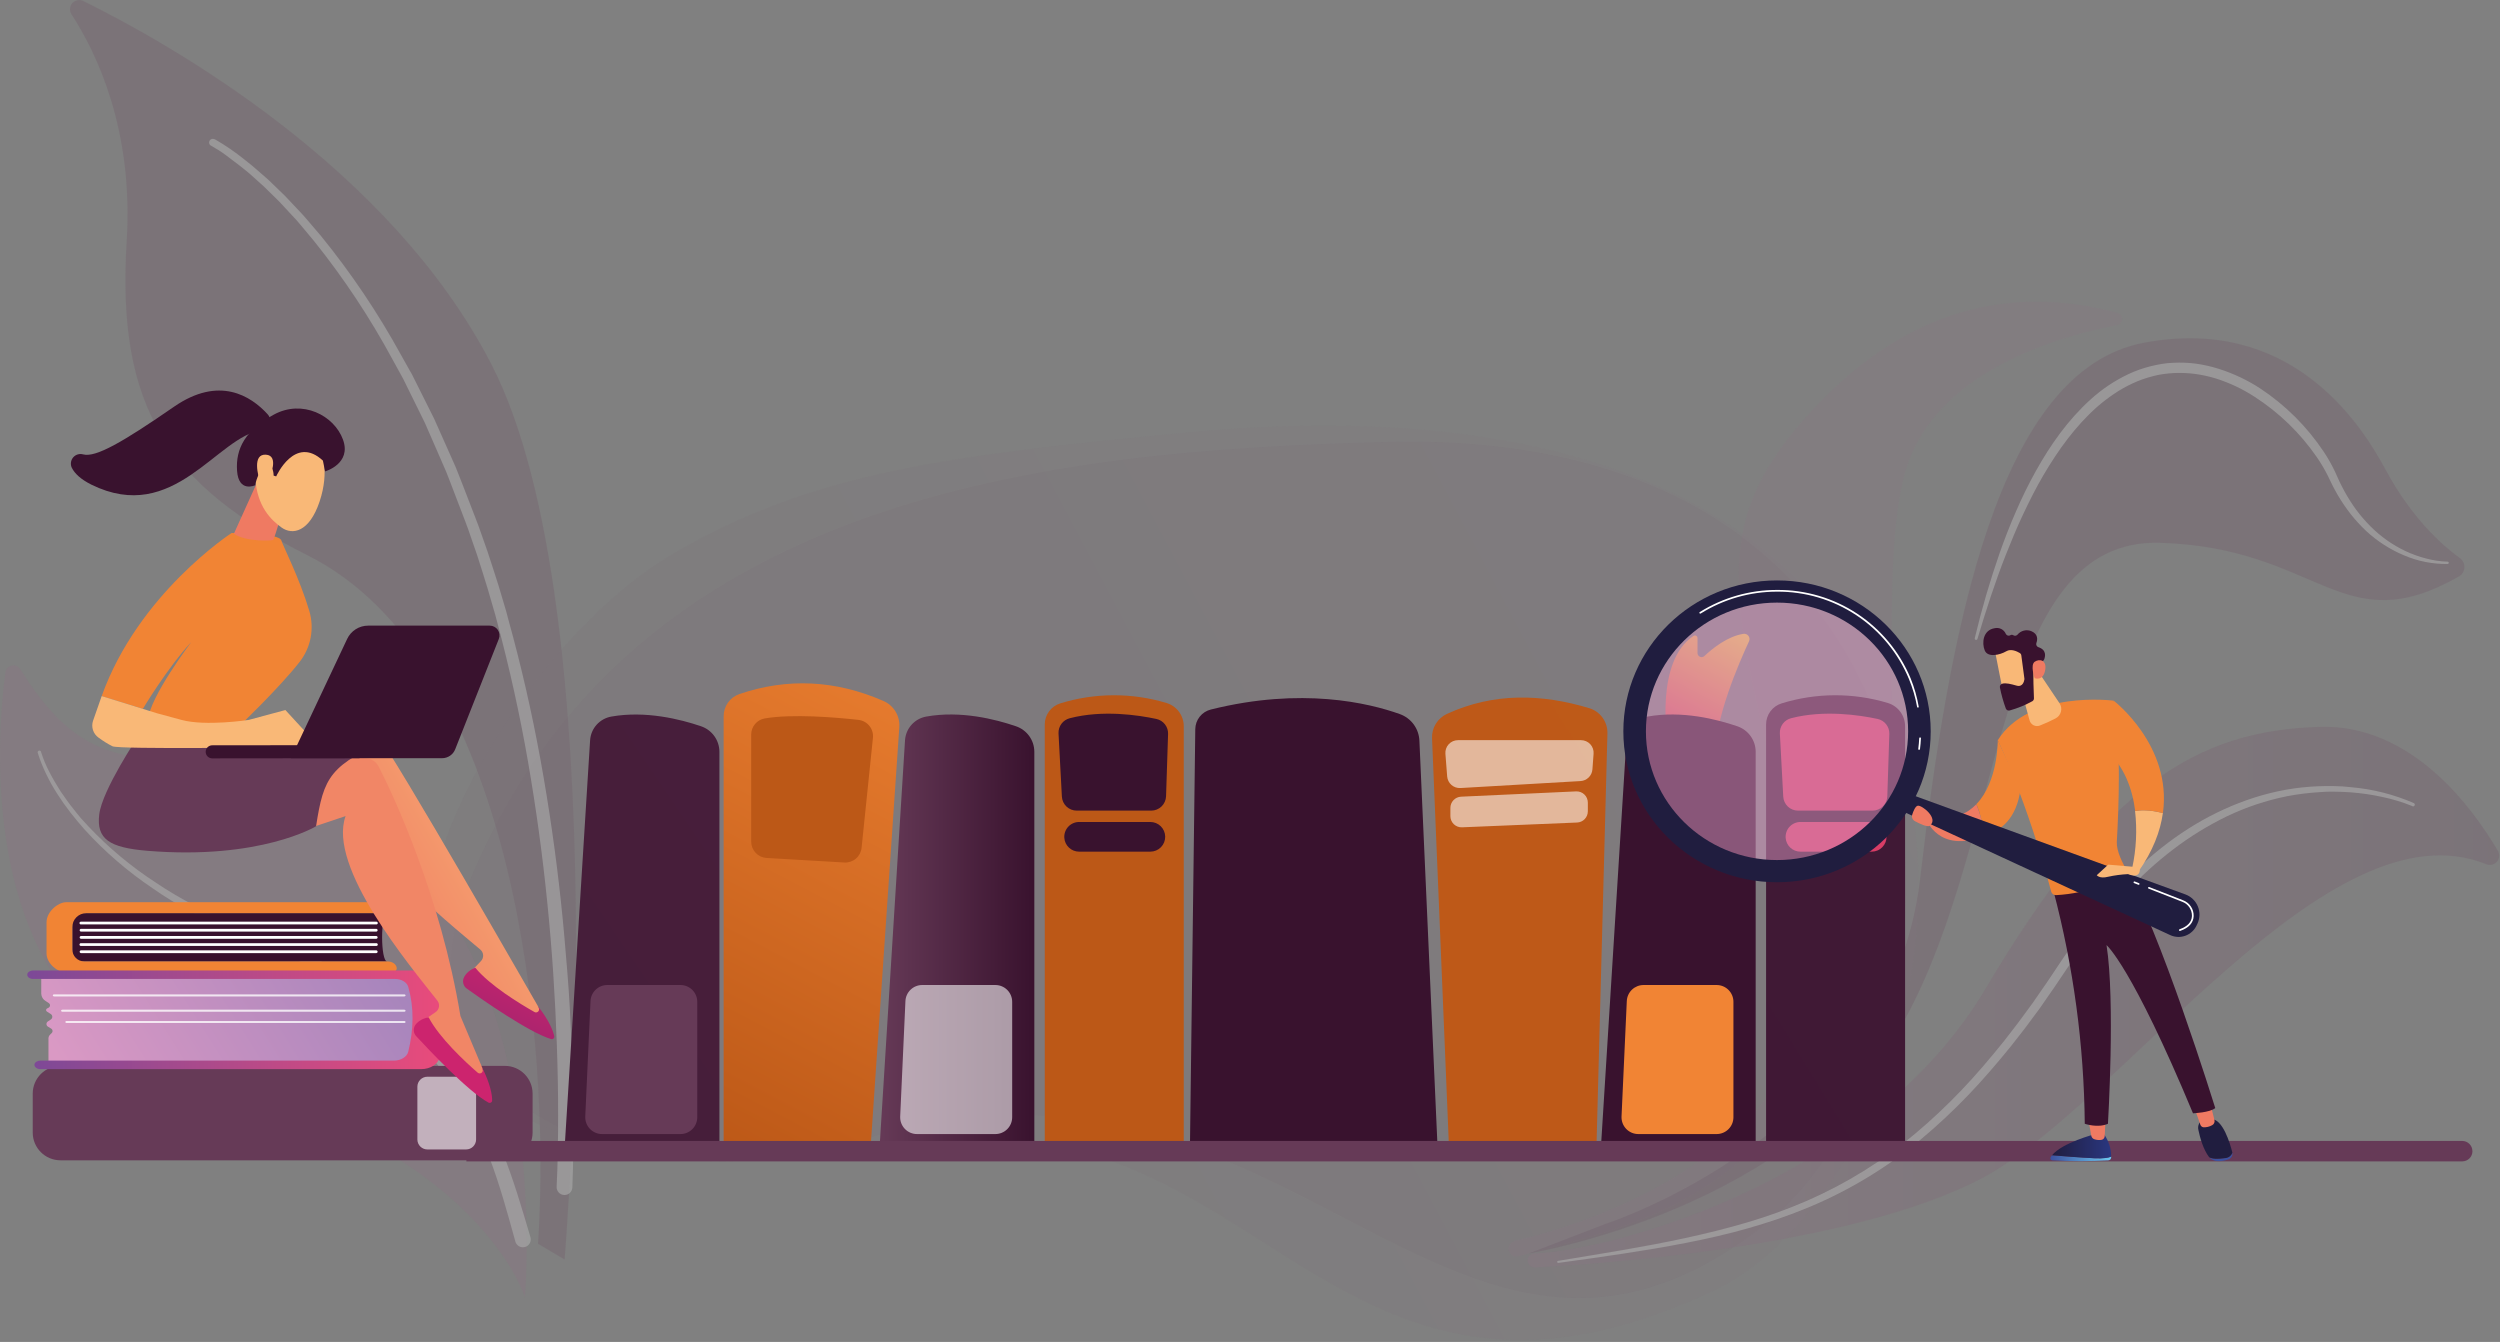 <svg width="1101" height="591" viewBox="0 0 1101 591" fill="none" xmlns="http://www.w3.org/2000/svg">
<rect x="0" y="0" width="1101" height="591" fill="#808080" stroke="none"/>
<g opacity="0.3">
<g opacity="0.6">
<path opacity="0.42" d="M187.434 428.45C197.654 512.61 299.304 518.45 405.224 503.22C556.224 481.52 584.594 647.46 753.934 568.78C874.934 512.54 939.094 150.78 522.484 190.52C418.584 200.43 357.824 207.67 295.584 244.36C242.164 275.85 179.824 365.75 187.434 428.45Z" fill="url(#paint0_linear)"/>
<path opacity="0.62" d="M207.264 386.94C165.264 486.94 280.394 532.84 380.264 501.82C567.164 443.76 638.144 644.68 774.024 541.82C878.024 463.06 881.434 187.6 610.674 194.63C460.484 198.5 278.244 217.76 207.264 386.94Z" fill="url(#paint1_linear)"/>
</g>
<path opacity="0.6" d="M665.504 552.47C665.047 552.042 664.713 551.5 664.538 550.899C664.362 550.298 664.352 549.661 664.507 549.055C664.663 548.448 664.978 547.895 665.421 547.453C665.864 547.01 666.417 546.695 667.024 546.54C697.024 539.54 821.114 503.54 794.334 393.77C763.954 269.15 747.594 235.2 798.094 180.67C844.094 131.02 892.264 126.98 932.534 137.78C933.132 137.951 933.656 138.317 934.022 138.82C934.388 139.323 934.576 139.933 934.555 140.555C934.534 141.177 934.307 141.774 933.908 142.251C933.509 142.729 932.962 143.059 932.354 143.19C907.764 147.86 852.354 163.09 839.354 206.93C822.584 263.7 850.174 391.26 807.044 462.32C764.434 532.52 717.624 539.89 668.654 553.25C668.104 553.4 667.525 553.407 666.972 553.271C666.419 553.134 665.91 552.859 665.494 552.47H665.504Z" fill="url(#paint2_linear)"/>
<path d="M1082.95 253.86C1083.64 253.455 1084.22 252.884 1084.64 252.2C1085.05 251.516 1085.29 250.74 1085.33 249.94C1085.37 249.141 1085.21 248.345 1084.87 247.622C1084.53 246.899 1084.01 246.273 1083.36 245.8C1075.65 240.23 1062.19 228.33 1050.68 206.93C1039.17 185.53 1008.47 138.87 944.224 150.93C879.974 162.99 858.574 276 845.584 387.31C832.594 498.62 706.954 539 706.954 539L673.244 552C673.244 552 792.954 532.63 838.734 449.27C884.514 365.91 877.954 236.9 951.254 239.06C1021.65 241.14 1031.26 283.35 1082.95 253.86Z" fill="url(#paint3_linear)"/>
<path opacity="0.6" d="M1095.03 380.63C1095.84 380.949 1096.72 381.006 1097.56 380.793C1098.4 380.579 1099.15 380.106 1099.71 379.441C1100.26 378.776 1100.59 377.952 1100.65 377.088C1100.71 376.224 1100.49 375.364 1100.03 374.63C1088.51 355.07 1061.82 319.04 1021.92 320.11C967.254 321.56 927.034 346.42 874.644 435.11C823.724 521.31 707.254 551.24 675.774 552C675.058 552.015 674.372 552.285 673.838 552.762C673.305 553.239 672.959 553.891 672.864 554.6C672.791 555.045 672.818 555.502 672.943 555.935C673.068 556.369 673.287 556.77 673.586 557.109C673.884 557.447 674.254 557.715 674.669 557.894C675.084 558.072 675.533 558.156 675.984 558.14C698.104 557.04 814.284 549.91 872.984 518.8C934.514 486.16 1024.95 352.25 1095.03 380.63Z" fill="url(#paint4_linear)"/>
<path opacity="0.71" d="M1062.37 355C1058.05 353.246 1053.57 351.887 1049 350.94C1044.43 349.945 1039.79 349.277 1035.12 348.94C1032.79 348.73 1030.45 348.72 1028.12 348.66C1025.79 348.6 1023.45 348.66 1021.12 348.89C1016.46 349.186 1011.83 349.774 1007.24 350.65C998.092 352.487 989.204 355.453 980.784 359.48C972.367 363.56 964.383 368.478 956.954 374.16C942.064 385.49 929.454 399.6 918.414 414.74C915.714 418.59 913.104 422.46 910.414 426.37C907.724 430.28 905.174 434.28 902.414 438.13L898.354 444L894.114 449.72C891.334 453.57 888.324 457.25 885.414 461.01C879.414 468.37 873.244 475.62 866.634 482.47C860.035 489.344 853.061 495.847 845.744 501.95C831.048 514.151 814.627 524.109 797.014 531.5C779.444 538.89 761.014 543.79 742.384 547.4C733.084 549.22 723.734 550.76 714.384 552.18C705.034 553.6 695.664 554.92 686.294 556.18C686.235 556.19 686.175 556.188 686.117 556.174C686.06 556.16 686.005 556.135 685.958 556.099C685.91 556.064 685.87 556.019 685.84 555.967C685.81 555.916 685.791 555.859 685.784 555.8C685.774 555.742 685.776 555.683 685.789 555.626C685.802 555.569 685.827 555.515 685.861 555.467C685.896 555.42 685.939 555.379 685.99 555.349C686.04 555.319 686.096 555.299 686.154 555.29C704.804 552.16 723.504 549.29 741.954 545.29C751.174 543.29 760.344 541.06 769.364 538.38C778.386 535.731 787.236 532.528 795.864 528.79C813.085 521.273 829.133 511.314 843.514 499.22C850.695 493.174 857.536 486.734 864.004 479.93C870.494 473.13 876.554 465.93 882.464 458.62C885.324 454.88 888.284 451.22 891.024 447.39L895.204 441.7L899.204 435.91C901.944 432.08 904.474 428.1 907.114 424.2C909.754 420.3 912.474 416.33 915.214 412.45C926.494 397.11 939.404 382.77 954.714 371.22C970.024 359.67 987.764 351.22 1006.71 347.8C1011.43 346.963 1016.2 346.448 1020.99 346.26C1023.38 346.12 1025.78 346.19 1028.17 346.2C1030.56 346.21 1032.95 346.4 1035.33 346.68C1044.89 347.493 1054.24 349.858 1063.03 353.68C1063.22 353.763 1063.36 353.915 1063.43 354.102C1063.5 354.289 1063.5 354.497 1063.41 354.68C1063.37 354.772 1063.32 354.856 1063.25 354.925C1063.17 354.995 1063.09 355.049 1063 355.086C1062.9 355.122 1062.8 355.139 1062.7 355.137C1062.6 355.134 1062.5 355.111 1062.41 355.07L1062.37 355Z" fill="white"/>
<path opacity="0.71" d="M1078.05 248.36C1071.4 248.478 1064.8 247.18 1058.68 244.55C1052.53 241.96 1046.88 238.311 1041.98 233.77C1039.56 231.473 1037.31 229.007 1035.23 226.39C1033.19 223.759 1031.31 221 1029.61 218.13C1028.79 216.69 1027.98 215.23 1027.23 213.75L1025.09 209.34C1023.67 206.505 1022.04 203.774 1020.22 201.17C1012.94 190.642 1003.65 181.654 992.894 174.72C987.587 171.274 981.838 168.563 975.804 166.66C972.81 165.746 969.746 165.077 966.644 164.66C963.55 164.267 960.429 164.143 957.314 164.29C955.754 164.35 954.214 164.55 952.674 164.74C951.134 164.93 949.604 165.27 948.094 165.68C945.066 166.44 942.116 167.485 939.284 168.8C936.426 170.108 933.683 171.653 931.084 173.42C928.455 175.179 925.943 177.106 923.564 179.19C914.034 187.62 906.424 198.19 899.914 209.28C896.644 214.85 893.744 220.63 890.984 226.49C888.224 232.35 885.734 238.34 883.344 244.38C878.594 256.47 874.594 268.86 870.864 281.38C870.842 281.458 870.805 281.53 870.755 281.593C870.704 281.656 870.642 281.708 870.571 281.746C870.5 281.785 870.422 281.808 870.342 281.816C870.262 281.823 870.181 281.814 870.104 281.79C869.956 281.746 869.83 281.647 869.752 281.513C869.674 281.379 869.649 281.221 869.684 281.07C872.718 268.35 876.389 255.791 880.684 243.44C882.874 237.26 885.234 231.15 887.884 225.14C890.486 219.097 893.393 213.189 896.594 207.44C902.994 195.95 910.704 184.97 920.654 175.97C925.642 171.422 931.281 167.644 937.384 164.76C940.46 163.315 943.668 162.17 946.964 161.34C948.604 160.89 950.284 160.6 951.964 160.29C953.644 159.98 955.344 159.85 957.044 159.78C960.446 159.593 963.857 159.727 967.234 160.18C970.591 160.656 973.902 161.412 977.134 162.44C983.541 164.464 989.647 167.343 995.284 171C1006.44 178.356 1016 187.878 1023.4 199C1025.26 201.789 1026.91 204.71 1028.34 207.74L1030.34 212.17C1031.03 213.61 1031.78 215.02 1032.53 216.43C1034.07 219.222 1035.78 221.917 1037.65 224.5C1039.56 227.055 1041.64 229.471 1043.88 231.73C1048.39 236.278 1053.65 240.001 1059.44 242.73C1062.34 244.086 1065.35 245.168 1068.44 245.96C1071.54 246.797 1074.73 247.267 1077.93 247.36C1078 247.36 1078.06 247.373 1078.12 247.398C1078.18 247.423 1078.24 247.46 1078.28 247.507C1078.33 247.554 1078.37 247.609 1078.39 247.669C1078.41 247.73 1078.43 247.795 1078.42 247.86C1078.43 247.974 1078.4 248.086 1078.33 248.178C1078.26 248.27 1078.16 248.334 1078.05 248.36Z" fill="white"/>
<path d="M231.194 571.32C231.194 571.32 244.864 411.78 156.404 362.67C71.544 315.55 47.854 357.27 8.954 294.7C8.563 294.075 7.989 293.585 7.31 293.298C6.632 293.01 5.881 292.938 5.16 293.092C4.439 293.246 3.783 293.619 3.281 294.159C2.779 294.698 2.455 295.38 2.354 296.11C-2.316 331.9 -10.216 453.11 92.224 477.25C210.534 505.14 231.194 571.32 231.194 571.32Z" fill="url(#paint5_linear)"/>
<path opacity="0.69" d="M18.084 331.17C19.06 334.252 20.308 337.24 21.814 340.1C22.604 341.52 23.304 343 24.164 344.38L26.714 348.54C28.614 351.19 30.374 353.94 32.484 356.43C33.484 357.7 34.484 358.99 35.554 360.24L38.854 363.85C47.815 373.356 57.888 381.75 68.854 388.85C79.674 396.19 91.474 401.92 103.334 407.36L112.424 411.03C115.424 412.26 118.424 413.49 121.584 414.68L126.204 416.49L130.774 418.44C133.844 419.69 136.774 421.17 139.834 422.55C145.834 425.48 151.704 428.55 157.364 432.04C160.244 433.71 162.994 435.61 165.794 437.42C168.594 439.23 171.254 441.24 173.864 443.33C184.52 451.489 193.976 461.107 201.954 471.9C209.839 482.758 216.301 494.581 221.184 507.08C226.184 519.47 229.874 532.25 233.604 544.84C233.735 545.276 233.779 545.734 233.734 546.187C233.688 546.64 233.554 547.079 233.339 547.481C233.123 547.882 232.831 548.237 232.478 548.525C232.126 548.813 231.72 549.029 231.284 549.16C230.848 549.291 230.39 549.336 229.937 549.29C229.484 549.245 229.044 549.11 228.643 548.895C228.242 548.679 227.887 548.387 227.599 548.034C227.311 547.682 227.095 547.276 226.964 546.84V546.78C223.444 534.09 220.024 521.5 215.384 509.39C210.89 497.275 204.864 485.785 197.454 475.2C189.952 464.669 181.008 455.243 170.884 447.2C168.394 445.13 165.744 443.26 163.144 441.33C160.544 439.4 157.814 437.63 155.024 435.95C149.554 432.44 143.824 429.35 138.024 426.38C135.084 424.97 132.194 423.47 129.194 422.18L124.724 420.18L120.194 418.31C117.194 417.1 114.134 415.8 111.084 414.5L101.944 410.62C89.954 404.88 78.114 398.87 67.254 391.23C56.249 383.838 46.177 375.145 37.254 365.34C28.494 355.44 20.664 344.43 16.614 331.55C16.553 331.354 16.572 331.141 16.668 330.959C16.764 330.778 16.927 330.641 17.124 330.58C17.32 330.519 17.532 330.539 17.714 330.634C17.896 330.73 18.033 330.894 18.094 331.09L18.084 331.17Z" fill="white"/>
<path d="M248.654 554.7L236.954 547.77C242.854 456.94 226.314 290.09 135.544 244.62C74.074 213.83 51.214 179.5 55.794 106.16C58.854 57.23 42.624 23.41 31.484 6.32C30.993 5.573 30.762 4.685 30.827 3.793C30.891 2.902 31.247 2.056 31.84 1.387C32.433 0.718 33.229 0.263 34.106 0.092C34.984 -0.079 35.893 0.043 36.694 0.44C74.174 18.93 171.824 73.62 216.494 160.58C272.414 269.43 248.654 554.7 248.654 554.7Z" fill="url(#paint6_linear)"/>
<path opacity="0.69" d="M94.554 61.29C99.193 63.951 103.611 66.981 107.764 70.35C109.834 72 111.924 73.63 113.874 75.41L116.874 78.03L118.364 79.34L119.784 80.72L125.474 86.23C127.314 88.12 129.094 90.07 130.914 91.99L133.614 94.87C134.514 95.87 135.334 96.87 136.204 97.87L141.324 103.87C154.633 120.223 166.428 137.752 176.564 156.24L180.424 163.13L181.424 164.85L182.304 166.62L184.074 170.15L191.134 184.27L197.554 198.69L200.754 205.9C201.754 208.33 202.684 210.79 203.654 213.24L209.354 228C210.354 230.44 211.204 232.93 212.074 235.41L214.694 242.86C216.334 247.86 217.984 252.86 219.544 257.86L221.794 265.42L222.924 269.21L223.924 273.01C229.55 293.29 234.247 313.787 238.014 334.5C241.78 355.213 244.78 376.02 247.014 396.92C248.154 407.37 249.014 417.85 249.874 428.33C250.734 438.81 251.254 449.33 251.704 459.81C252.154 470.29 252.414 480.81 252.494 491.34C252.574 501.87 252.494 512.34 252.064 522.97C252.025 523.888 251.624 524.753 250.948 525.374C250.272 525.996 249.376 526.323 248.459 526.285C247.541 526.247 246.676 525.845 246.055 525.169C245.433 524.493 245.105 523.598 245.144 522.68V522.6C245.654 512.28 245.794 501.79 245.804 491.37C245.814 480.95 245.604 470.49 245.234 460.06C244.864 449.63 244.344 439.19 243.654 428.77C242.964 418.35 242.094 407.94 241.034 397.55C238.954 376.763 236.124 356.077 232.544 335.49C228.964 314.903 224.467 294.52 219.054 274.34L218.054 270.56L216.954 266.8L214.774 259.29C213.264 254.29 211.664 249.29 210.084 244.36L207.534 237C206.694 234.53 205.864 232.06 204.904 229.63L199.304 215C198.354 212.57 197.464 210.12 196.474 207.71L193.354 200.53L187.094 186.19L180.194 172.19L178.464 168.68L177.604 166.92L176.664 165.21L172.894 158.36C162.997 140.006 151.46 122.585 138.424 106.31L133.424 100.31C132.574 99.31 131.774 98.31 130.894 97.31L128.244 94.44C126.474 92.54 124.734 90.61 122.934 88.73L117.374 83.27L115.954 81.9L114.504 80.6L111.614 78C109.714 76.23 107.684 74.62 105.614 73C103.544 71.38 101.504 69.86 99.434 68.31C97.364 66.76 95.144 65.38 93.004 64.19H92.914C92.536 63.979 92.257 63.627 92.139 63.211C92.021 62.794 92.073 62.348 92.284 61.97C92.495 61.592 92.847 61.313 93.263 61.195C93.68 61.077 94.126 61.129 94.504 61.34L94.554 61.29Z" fill="white"/>
</g>
<path d="M318.692 508.799V315.419C318.684 313.279 319.344 311.19 320.581 309.444C321.818 307.698 323.57 306.382 325.592 305.679C346.732 298.473 367.868 299.473 389.002 308.679C391.222 309.63 393.093 311.245 394.357 313.303C395.622 315.36 396.217 317.759 396.062 320.169L383.202 508.369L318.692 508.799Z" fill="url(#paint7_linear)"/>
<path d="M330.822 323.559V370.659C330.821 372.497 331.523 374.265 332.783 375.601C334.044 376.938 335.768 377.742 337.602 377.849L371.842 379.849C373.697 379.96 375.523 379.349 376.939 378.146C378.355 376.942 379.252 375.238 379.442 373.389L384.442 324.949C384.638 323.059 384.08 321.167 382.889 319.686C381.698 318.204 379.97 317.253 378.082 317.039C367.922 315.909 349.082 314.319 336.812 316.389C335.125 316.681 333.598 317.562 332.501 318.875C331.404 320.188 330.809 321.848 330.822 323.559Z" fill="url(#paint8_linear)"/>
<path d="M398.572 325.989L387.172 508.339H455.522V331.109C455.518 328.624 454.737 326.202 453.288 324.183C451.839 322.164 449.795 320.649 447.442 319.849C438.442 316.759 423.022 312.849 407.912 315.579C405.415 316.021 403.139 317.286 401.446 319.173C399.753 321.06 398.741 323.46 398.572 325.989Z" fill="url(#paint9_linear)"/>
<path opacity="0.57" d="M398.752 440.859L396.442 491.709C396.397 492.708 396.555 493.705 396.906 494.64C397.258 495.576 397.795 496.431 398.485 497.153C399.176 497.875 400.006 498.45 400.925 498.843C401.843 499.236 402.832 499.439 403.832 499.439H438.362C440.324 499.439 442.206 498.66 443.594 497.272C444.982 495.884 445.762 494.002 445.762 492.039V441.199C445.762 439.237 444.982 437.355 443.594 435.967C442.206 434.579 440.324 433.799 438.362 433.799H406.152C404.247 433.797 402.414 434.53 401.036 435.845C399.657 437.16 398.839 438.956 398.752 440.859Z" fill="white"/>
<path d="M521.332 508.37V319.87C521.337 317.576 520.607 315.342 519.248 313.495C517.889 311.648 515.973 310.286 513.782 309.61C498.508 304.997 482.205 305.049 466.962 309.76C464.978 310.371 463.242 311.602 462.009 313.272C460.777 314.942 460.111 316.964 460.112 319.04V508.37H521.332Z" fill="url(#paint10_linear)"/>
<path d="M466.172 322.989L467.652 350.819C467.741 352.49 468.469 354.062 469.684 355.212C470.899 356.362 472.509 357.002 474.182 356.999H507.002C508.697 356.998 510.325 356.338 511.544 355.159C512.762 353.98 513.475 352.374 513.532 350.679L514.422 323.229C514.473 321.703 513.988 320.207 513.051 319.001C512.114 317.795 510.784 316.956 509.292 316.629C501.292 314.919 485.662 312.549 471.162 316.299C469.683 316.662 468.376 317.528 467.466 318.748C466.555 319.969 466.098 321.468 466.172 322.989Z" fill="#39122E"/>
<path d="M468.722 368.99C468.836 370.639 469.571 372.183 470.779 373.312C471.987 374.44 473.578 375.068 475.232 375.07H506.622C507.491 375.068 508.351 374.894 509.152 374.557C509.953 374.219 510.678 373.726 511.286 373.105C511.894 372.484 512.372 371.748 512.693 370.94C513.013 370.132 513.169 369.268 513.152 368.4C513.115 366.691 512.411 365.065 511.191 363.869C509.97 362.673 508.33 362.002 506.622 362H475.232C474.336 362 473.449 362.185 472.628 362.543C471.807 362.9 471.067 363.423 470.457 364.079C469.846 364.735 469.377 365.509 469.079 366.354C468.78 367.199 468.659 368.096 468.722 368.99Z" fill="url(#paint11_linear)"/>
<path d="M734.352 325.989C734.352 325.989 728.772 291.279 745.812 280.049C745.988 279.937 746.191 279.874 746.4 279.868C746.609 279.862 746.816 279.914 746.998 280.017C747.18 280.119 747.33 280.27 747.433 280.452C747.536 280.634 747.587 280.84 747.582 281.049V287.649C747.59 287.993 747.696 288.328 747.888 288.613C748.08 288.899 748.35 289.123 748.665 289.26C748.981 289.397 749.329 289.44 749.669 289.385C750.009 289.33 750.325 289.179 750.582 288.949C754.252 285.499 760.812 280.239 767.772 279.149C768.189 279.079 768.617 279.123 769.01 279.278C769.404 279.432 769.748 279.691 770.006 280.025C770.264 280.36 770.426 280.759 770.474 281.179C770.523 281.599 770.456 282.024 770.282 282.409C766.012 291.539 754.832 317.119 755.282 333.869L734.352 325.989Z" fill="url(#paint12_linear)"/>
<path d="M716.262 325.989L704.852 508.369H773.202V331.109C773.2 328.624 772.419 326.201 770.97 324.182C769.521 322.162 767.476 320.647 765.122 319.849C756.122 316.759 740.702 312.849 725.602 315.579C723.104 316.018 720.825 317.282 719.132 319.169C717.438 321.057 716.427 323.459 716.262 325.989Z" fill="url(#paint13_linear)"/>
<path d="M716.442 440.859L714.122 491.709C714.077 492.708 714.235 493.705 714.586 494.64C714.938 495.576 715.475 496.431 716.165 497.153C716.856 497.875 717.686 498.45 718.605 498.843C719.523 499.236 720.512 499.439 721.512 499.439H756.002C757.964 499.439 759.846 498.66 761.234 497.272C762.622 495.884 763.402 494.002 763.402 492.039V441.199C763.402 439.237 762.622 437.355 761.234 435.967C759.846 434.579 757.964 433.799 756.002 433.799H723.832C721.928 433.797 720.096 434.531 718.719 435.846C717.343 437.161 716.527 438.957 716.442 440.859Z" fill="url(#paint14_linear)"/>
<path d="M269.222 315.579C266.724 316.019 264.447 317.284 262.754 319.171C261.06 321.059 260.049 323.459 259.882 325.989L248.482 508.339H316.832V331.109C316.828 328.624 316.047 326.202 314.598 324.183C313.149 322.164 311.105 320.649 308.752 319.849C299.702 316.759 284.332 312.899 269.222 315.579Z" fill="url(#paint15_linear)"/>
<path d="M260.062 440.859L257.752 491.709C257.707 492.708 257.865 493.705 258.216 494.64C258.568 495.576 259.105 496.431 259.795 497.153C260.486 497.875 261.316 498.45 262.235 498.843C263.153 499.236 264.142 499.439 265.142 499.439H299.672C301.634 499.439 303.516 498.66 304.904 497.272C306.292 495.884 307.072 494.002 307.072 492.039V441.199C307.072 439.237 306.292 437.355 304.904 435.967C303.516 434.579 301.634 433.799 299.672 433.799H267.452C265.548 433.8 263.718 434.534 262.342 435.849C260.966 437.163 260.149 438.958 260.062 440.859Z" fill="#663A57"/>
<path d="M839.002 508.369V319.869C839.007 317.576 838.277 315.342 836.918 313.495C835.559 311.648 833.643 310.286 831.452 309.609C816.182 304.996 799.882 305.048 784.642 309.759C782.656 310.369 780.918 311.599 779.683 313.27C778.449 314.94 777.782 316.962 777.782 319.039V508.369H839.002Z" fill="url(#paint16_linear)"/>
<path d="M783.852 322.989L785.342 350.819C785.429 352.489 786.154 354.061 787.367 355.211C788.581 356.362 790.19 357.002 791.862 356.999H824.642C826.338 357.003 827.97 356.345 829.189 355.164C830.408 353.984 831.12 352.375 831.172 350.679L832.062 323.229C832.113 321.703 831.628 320.207 830.691 319.001C829.754 317.795 828.424 316.956 826.932 316.629C818.932 314.919 803.312 312.549 788.812 316.299C787.338 316.668 786.038 317.536 785.134 318.756C784.229 319.976 783.776 321.472 783.852 322.989Z" fill="url(#paint17_linear)"/>
<path d="M786.402 368.99C786.516 370.641 787.252 372.187 788.463 373.315C789.673 374.444 791.267 375.071 792.922 375.07H824.302C825.171 375.068 826.031 374.894 826.832 374.557C827.633 374.219 828.358 373.726 828.966 373.105C829.574 372.484 830.052 371.748 830.373 370.94C830.693 370.132 830.849 369.268 830.832 368.4C830.798 366.69 830.095 365.063 828.874 363.866C827.653 362.669 826.011 361.999 824.302 362H792.922C792.025 362 791.139 362.185 790.317 362.543C789.495 362.9 788.755 363.423 788.144 364.079C787.532 364.734 787.062 365.508 786.762 366.353C786.463 367.198 786.34 368.095 786.402 368.99Z" fill="url(#paint18_linear)"/>
<path d="M526.402 321.139L524.002 509.259H633.282L625.102 326.149C624.987 323.567 624.104 321.077 622.567 318.998C621.03 316.919 618.907 315.346 616.472 314.479C602.882 309.619 573.302 302.479 533.242 312.479C531.302 312.959 529.577 314.07 528.339 315.638C527.1 317.206 526.419 319.141 526.402 321.139Z" fill="url(#paint19_linear)"/>
<path d="M630.672 325.139L638.252 508.139H703.002L707.912 323.039C707.985 320.56 707.242 318.124 705.797 316.108C704.352 314.092 702.284 312.606 699.912 311.879C678.912 305.559 657.912 304.939 637.282 314.379C635.232 315.309 633.508 316.83 632.33 318.748C631.152 320.665 630.574 322.891 630.672 325.139Z" fill="url(#paint20_linear)"/>
<path opacity="0.57" d="M636.562 331.989L637.332 341.939C637.444 343.389 638.121 344.737 639.217 345.692C640.313 346.648 641.74 347.135 643.192 347.049L696.092 343.98C697.433 343.897 698.699 343.332 699.656 342.389C700.614 341.446 701.198 340.189 701.302 338.849L701.812 331.969C701.875 331.205 701.78 330.436 701.53 329.71C701.281 328.985 700.884 328.319 700.364 327.755C699.845 327.191 699.213 326.741 698.51 326.434C697.808 326.126 697.049 325.968 696.282 325.969H642.102C641.332 325.968 640.571 326.127 639.866 326.435C639.162 326.744 638.529 327.195 638.008 327.761C637.487 328.327 637.089 328.995 636.84 329.723C636.591 330.451 636.496 331.223 636.562 331.989Z" fill="white"/>
<path opacity="0.57" d="M638.752 355.789V359.419C638.75 360.084 638.883 360.743 639.142 361.355C639.402 361.967 639.783 362.52 640.263 362.981C640.742 363.442 641.31 363.801 641.932 364.036C642.554 364.271 643.217 364.378 643.882 364.349L694.562 362.239C695.832 362.185 697.033 361.642 697.913 360.723C698.792 359.804 699.283 358.581 699.282 357.309V353.459C699.282 352.792 699.148 352.132 698.886 351.518C698.624 350.904 698.24 350.35 697.757 349.889C697.275 349.428 696.704 349.07 696.079 348.836C695.454 348.603 694.788 348.498 694.122 348.529L643.452 350.859C642.185 350.921 640.991 351.467 640.116 352.385C639.241 353.302 638.753 354.521 638.752 355.789Z" fill="white"/>
<path d="M1088.87 506.989C1088.87 508.177 1088.4 509.315 1087.56 510.154C1086.72 510.994 1085.58 511.467 1084.39 511.469H205.392L205.672 502.469H1084.37C1085.56 502.472 1086.7 502.946 1087.54 503.788C1088.38 504.63 1088.85 505.77 1088.85 506.959L1088.87 506.989Z" fill="url(#paint21_linear)"/>
<path d="M170.512 423.419H31.842V402.149H170.512C167.542 402.149 167.542 423.419 170.512 423.419Z" fill="url(#paint22_linear)"/>
<path d="M31.842 418.099V408.359C31.836 407.547 31.992 406.741 32.299 405.988C32.606 405.236 33.059 404.551 33.631 403.974C34.203 403.397 34.884 402.939 35.634 402.626C36.384 402.313 37.189 402.151 38.002 402.149H170.002C172.662 402.149 174.812 400.499 174.812 398.459C174.762 398.119 174.582 397.812 174.309 397.603C174.036 397.394 173.693 397.299 173.352 397.339H29.052C25.742 397.339 20.492 401.339 20.492 406.239V419.839C20.492 424.469 25.592 428.229 28.712 428.229H172.512C173.032 428.292 173.556 428.148 173.971 427.828C174.386 427.508 174.659 427.038 174.732 426.519C174.732 424.809 172.922 423.419 170.732 423.419H37.082C36.388 423.414 35.703 423.272 35.064 423.002C34.425 422.732 33.846 422.339 33.36 421.845C32.873 421.351 32.489 420.766 32.228 420.123C31.968 419.48 31.836 418.793 31.842 418.099Z" fill="url(#paint23_linear)"/>
<path d="M35.692 407.119H165.692C165.778 407.13 165.865 407.123 165.948 407.098C166.031 407.072 166.107 407.03 166.172 406.972C166.238 406.915 166.29 406.845 166.325 406.766C166.361 406.687 166.38 406.601 166.38 406.514C166.38 406.428 166.361 406.342 166.325 406.263C166.29 406.184 166.238 406.113 166.172 406.056C166.107 405.999 166.031 405.956 165.948 405.931C165.865 405.906 165.778 405.898 165.692 405.909H35.692C35.606 405.898 35.518 405.906 35.435 405.931C35.352 405.956 35.276 405.999 35.211 406.056C35.146 406.113 35.094 406.184 35.058 406.263C35.022 406.342 35.004 406.428 35.004 406.514C35.004 406.601 35.022 406.687 35.058 406.766C35.094 406.845 35.146 406.915 35.211 406.972C35.276 407.03 35.352 407.072 35.435 407.098C35.518 407.123 35.606 407.13 35.692 407.119Z" fill="white"/>
<path d="M35.692 410.279H165.692C165.853 410.279 166.009 410.215 166.123 410.101C166.237 409.986 166.302 409.831 166.302 409.669C166.302 409.589 166.286 409.51 166.255 409.436C166.225 409.362 166.18 409.295 166.123 409.238C166.066 409.181 165.999 409.136 165.925 409.106C165.851 409.075 165.772 409.059 165.692 409.059H35.692C35.611 409.059 35.532 409.075 35.458 409.106C35.384 409.136 35.317 409.181 35.26 409.238C35.204 409.295 35.159 409.362 35.128 409.436C35.097 409.51 35.082 409.589 35.082 409.669C35.082 409.831 35.146 409.986 35.26 410.101C35.375 410.215 35.53 410.279 35.692 410.279Z" fill="white"/>
<path d="M35.692 413.439H165.692C165.853 413.439 166.009 413.375 166.123 413.261C166.237 413.146 166.302 412.991 166.302 412.829C166.302 412.668 166.237 412.513 166.123 412.398C166.009 412.284 165.853 412.219 165.692 412.219H35.692C35.53 412.219 35.375 412.284 35.26 412.398C35.146 412.513 35.082 412.668 35.082 412.829C35.082 412.991 35.146 413.146 35.26 413.261C35.375 413.375 35.53 413.439 35.692 413.439Z" fill="white"/>
<path d="M35.692 416.59H165.692C165.778 416.601 165.865 416.593 165.948 416.568C166.031 416.543 166.107 416.5 166.172 416.443C166.238 416.385 166.29 416.315 166.325 416.236C166.361 416.157 166.38 416.071 166.38 415.985C166.38 415.898 166.361 415.812 166.325 415.733C166.29 415.654 166.238 415.584 166.172 415.526C166.107 415.469 166.031 415.426 165.948 415.401C165.865 415.376 165.778 415.368 165.692 415.38H35.692C35.606 415.368 35.518 415.376 35.435 415.401C35.352 415.426 35.276 415.469 35.211 415.526C35.146 415.584 35.094 415.654 35.058 415.733C35.022 415.812 35.004 415.898 35.004 415.985C35.004 416.071 35.022 416.157 35.058 416.236C35.094 416.315 35.146 416.385 35.211 416.443C35.276 416.5 35.352 416.543 35.435 416.568C35.518 416.593 35.606 416.601 35.692 416.59Z" fill="white"/>
<path d="M35.692 419.749H165.692C165.853 419.749 166.009 419.685 166.123 419.571C166.237 419.456 166.302 419.301 166.302 419.139C166.302 418.978 166.237 418.822 166.123 418.708C166.009 418.594 165.853 418.529 165.692 418.529H35.692C35.53 418.529 35.375 418.594 35.26 418.708C35.146 418.822 35.082 418.978 35.082 419.139C35.082 419.301 35.146 419.456 35.26 419.571C35.375 419.685 35.53 419.749 35.692 419.749Z" fill="white"/>
<path d="M26.632 511H222.332C229.081 511 234.552 505.528 234.552 498.78V481.63C234.552 474.881 229.081 469.41 222.332 469.41H26.632C19.883 469.41 14.412 474.881 14.412 481.63V498.78C14.412 505.528 19.883 511 26.632 511Z" fill="url(#paint24_linear)"/>
<path opacity="0.6" d="M188.212 506.219H205.272C207.702 506.219 209.672 504.249 209.672 501.819V478.589C209.672 476.159 207.702 474.189 205.272 474.189H188.212C185.782 474.189 183.812 476.159 183.812 478.589V501.819C183.812 504.249 185.782 506.219 188.212 506.219Z" fill="white"/>
<path d="M18.172 430.539V437.699C18.204 438.359 18.405 439 18.755 439.56C19.105 440.12 19.593 440.581 20.172 440.899L21.402 441.699C22.402 442.349 22.202 443.559 21.002 443.999C20.202 444.289 20.062 445.079 20.712 445.519L22.272 446.519C22.502 446.641 22.695 446.823 22.829 447.046C22.964 447.269 23.035 447.524 23.035 447.784C23.035 448.045 22.964 448.3 22.829 448.523C22.695 448.746 22.502 448.928 22.272 449.049L21.162 449.799C20.944 449.917 20.762 450.092 20.638 450.307C20.514 450.521 20.451 450.765 20.457 451.013C20.464 451.26 20.538 451.501 20.673 451.709C20.808 451.917 20.998 452.083 21.222 452.189L22.412 452.929C22.599 453.017 22.763 453.149 22.887 453.315C23.011 453.481 23.093 453.674 23.125 453.879C23.156 454.084 23.137 454.293 23.068 454.488C23 454.684 22.884 454.859 22.732 454.999L22.072 455.649C21.849 455.855 21.669 456.104 21.544 456.38C21.418 456.657 21.349 456.956 21.342 457.259V468.569H183.632V429.859L18.172 430.539Z" fill="url(#paint25_linear)"/>
<path opacity="0.78" d="M178.002 438.829H23.862C23.522 438.829 23.252 438.629 23.252 438.379C23.274 438.239 23.35 438.112 23.464 438.026C23.578 437.94 23.72 437.902 23.862 437.919H178.002C178.332 437.919 178.612 438.129 178.612 438.379C178.612 438.629 178.342 438.829 178.002 438.829Z" fill="white"/>
<path opacity="0.78" d="M178.002 445.579H27.512C27.37 445.597 27.227 445.558 27.114 445.473C27 445.387 26.924 445.26 26.902 445.119C26.902 444.869 27.172 444.669 27.512 444.669H178.002C178.332 444.669 178.612 444.869 178.612 445.119C178.612 445.369 178.342 445.579 178.002 445.579Z" fill="white"/>
<path opacity="0.78" d="M178.002 450.539H29.382C29.042 450.539 28.772 450.339 28.772 450.089C28.772 449.839 29.042 449.639 29.382 449.639H178.002C178.332 449.639 178.612 449.839 178.612 450.089C178.612 450.339 178.342 450.539 178.002 450.539Z" fill="white"/>
<path d="M186.582 427.389H14.622C13.312 427.389 12.142 428.099 12.012 429.069C11.872 430.189 13.012 431.129 14.512 431.129H174.002C176.802 431.129 179.222 432.589 179.802 434.639C182.412 443.789 182.212 453.329 179.802 463.169C179.232 465.449 176.562 467.099 173.452 467.099H17.772C16.462 467.099 15.292 467.819 15.162 468.789C15.032 469.759 16.162 470.849 17.662 470.849H185.442C189.442 470.849 192.902 468.709 193.622 465.759C196.512 453.829 196.772 442.369 193.622 431.539C192.912 429.109 190.002 427.389 186.622 427.389H186.582Z" fill="url(#paint26_linear)"/>
<path d="M237.002 443.279C236.892 443.229 173.792 332.739 165.262 322.339C164.558 321.479 163.648 320.81 162.616 320.396C161.585 319.981 160.465 319.835 159.362 319.969L141.752 322.069L121.062 366.829L155.532 346.749C152.122 370.339 196.402 405.389 211.532 418.189C211.898 418.495 212.197 418.873 212.411 419.3C212.625 419.726 212.749 420.192 212.775 420.669C212.802 421.145 212.73 421.622 212.564 422.069C212.398 422.517 212.142 422.925 211.812 423.269L205.752 429.609C215.083 439.322 227.033 446.117 240.152 449.169L237.002 443.279Z" fill="url(#paint27_linear)"/>
<path d="M209.322 426.189C209.322 426.189 205.462 427.439 204.152 430.879C203.865 431.695 203.854 432.583 204.122 433.405C204.389 434.227 204.92 434.939 205.632 435.429C212.002 439.989 233.002 454.729 242.712 457.609C242.895 457.662 243.088 457.667 243.273 457.622C243.458 457.578 243.629 457.486 243.768 457.356C243.907 457.226 244.01 457.062 244.067 456.881C244.123 456.699 244.132 456.505 244.092 456.319C243.592 454.069 241.982 449.569 236.792 442.979L237.262 443.919C237.391 444.178 237.434 444.471 237.384 444.756C237.334 445.041 237.194 445.302 236.985 445.501C236.776 445.7 236.508 445.827 236.221 445.863C235.934 445.899 235.643 445.841 235.392 445.699C228.902 442.039 215.692 433.989 209.322 426.189Z" fill="url(#paint28_linear)"/>
<path d="M212.452 470.399C212.342 470.329 202.872 447.519 202.772 447.459C194.092 394.609 172.912 349.349 166.672 337.459C166.154 336.476 165.398 335.639 164.471 335.025C163.545 334.412 162.479 334.042 161.372 333.949L143.702 332.439L114.382 372.079L152.202 359.399C144.082 381.809 180.352 425.099 192.632 440.699C192.923 441.073 193.135 441.501 193.255 441.959C193.374 442.417 193.4 442.895 193.328 443.363C193.257 443.831 193.091 444.28 192.841 444.682C192.59 445.083 192.261 445.43 191.872 445.699L184.652 450.699C191.829 462.096 202.156 471.169 214.382 476.819L212.452 470.399Z" fill="url(#paint29_linear)"/>
<path d="M188.782 448.049C188.782 448.049 184.782 448.499 182.782 451.599C182.336 452.339 182.146 453.206 182.242 454.064C182.337 454.923 182.713 455.726 183.312 456.349C188.632 462.109 206.222 480.799 215.142 485.589C215.31 485.679 215.5 485.722 215.691 485.716C215.882 485.709 216.068 485.652 216.23 485.551C216.392 485.449 216.525 485.307 216.614 485.138C216.704 484.97 216.748 484.78 216.742 484.589C216.742 482.279 216.052 477.589 212.302 470.049L212.572 471.049C212.644 471.328 212.625 471.623 212.518 471.89C212.411 472.157 212.222 472.383 211.977 472.535C211.732 472.687 211.446 472.757 211.159 472.734C210.872 472.712 210.599 472.598 210.382 472.409C204.752 467.539 193.432 456.989 188.782 448.049Z" fill="url(#paint30_linear)"/>
<path d="M61.002 324.069C61.002 324.069 45.002 347.849 43.702 358.689C42.402 369.529 48.122 373.289 64.862 374.689C114.652 378.809 139.192 363.889 139.192 363.889C142.602 342.169 145.022 336.639 173.472 324.889C173.472 324.889 137.472 327.739 130.252 324.889C123.032 322.039 61.002 324.069 61.002 324.069Z" fill="url(#paint31_linear)"/>
<path d="M104.212 320.919C104.212 320.919 122.832 303.199 131.992 291.459C134.431 288.329 136.086 284.661 136.82 280.761C137.554 276.861 137.346 272.842 136.212 269.039C132.032 254.939 124.592 240.339 123.912 238.039C122.882 234.589 102.002 234.729 102.002 234.729C102.002 234.729 60.932 261.389 44.792 306.549L62.912 312.189C62.912 312.189 73.642 294.189 84.242 282.759C84.242 282.759 65.902 306.979 65.242 316.899L104.212 320.919Z" fill="url(#paint32_linear)"/>
<path d="M126.442 218.609C126.222 219.329 120.772 237.389 120.352 237.769C119.932 238.149 108.402 238.759 103.002 235.059L114.072 210.569L126.442 218.609Z" fill="url(#paint33_linear)"/>
<path d="M141.422 198.319C141.422 198.319 145.302 207.319 140.742 220.899C136.182 234.479 128.742 235.709 124.022 232.339C119.302 228.969 113.192 222.989 112.432 210.609C111.672 198.229 136.082 186.989 141.422 198.319Z" fill="url(#paint34_linear)"/>
<path d="M121.632 209.809C121.632 209.809 129.862 191.379 142.212 202.859L143.162 207.609C143.162 207.609 154.922 204.259 151.052 193.609C147.182 182.959 133.142 175.729 120.572 182.609C108.002 189.489 103.722 197.609 104.402 207.349C105.082 217.089 112.342 213.719 112.342 213.719C112.342 213.719 113.742 206.589 117.152 205.329C120.562 204.069 120.502 209.459 120.502 209.459L121.632 209.809Z" fill="url(#paint35_linear)"/>
<path d="M118.802 210.039C118.802 210.039 123.092 200.589 117.092 200.239C111.092 199.889 113.532 209.359 114.722 212.799L118.802 210.039Z" fill="url(#paint36_linear)"/>
<path d="M139.682 327.919L125.682 312.699L109.532 317.049C109.532 317.049 90.702 319.969 79.922 317.049L69.142 314.129L44.782 306.549L41.002 317.359C40.532 318.695 40.511 320.148 40.94 321.498C41.369 322.847 42.226 324.02 43.382 324.839C45.323 326.288 47.383 327.57 49.542 328.669C52.742 330.069 123.432 329.109 123.432 329.109L139.682 327.919Z" fill="url(#paint37_linear)"/>
<path d="M115.402 189.459C116.162 189.344 116.876 189.022 117.467 188.529C118.057 188.036 118.501 187.39 118.75 186.662C119 185.935 119.045 185.153 118.881 184.401C118.718 183.65 118.351 182.957 117.822 182.399C110.442 174.329 96.502 165.399 76.642 179.119C54.272 194.589 42.172 201.589 36.642 200.119C35.853 199.889 35.014 199.892 34.227 200.13C33.441 200.367 32.74 200.828 32.21 201.456C31.68 202.084 31.345 202.853 31.244 203.668C31.143 204.484 31.281 205.311 31.642 206.049C32.902 208.509 35.472 211.049 40.212 213.419C76.762 231.459 95.672 191.869 115.402 189.459Z" fill="url(#paint38_linear)"/>
<path d="M93.382 333.989H93.532L157.872 333.919C158.635 333.919 159.368 333.616 159.908 333.076C160.448 332.536 160.752 331.803 160.752 331.039C160.752 330.276 160.448 329.543 159.908 329.003C159.368 328.463 158.635 328.159 157.872 328.159L93.532 328.229C92.768 328.211 92.028 328.496 91.475 329.023C90.921 329.55 90.6 330.276 90.582 331.039C90.563 331.803 90.849 332.543 91.376 333.096C91.903 333.65 92.628 333.971 93.392 333.989H93.382Z" fill="url(#paint39_linear)"/>
<path d="M215.702 275.529H162.122C160.187 275.529 158.291 276.078 156.657 277.114C155.023 278.15 153.717 279.629 152.892 281.379L128.122 333.909H194.702C195.947 333.909 197.163 333.535 198.192 332.834C199.221 332.133 200.016 331.138 200.472 329.979L219.682 281.379C219.938 280.73 220.031 280.029 219.954 279.336C219.876 278.642 219.631 277.978 219.239 277.402C218.846 276.825 218.319 276.353 217.703 276.027C217.086 275.7 216.399 275.53 215.702 275.529Z" fill="url(#paint40_linear)"/>
<path d="M178.002 302.459C176.832 306.059 177.692 309.569 179.912 310.279C182.132 310.989 184.912 308.649 186.032 305.039C187.152 301.429 186.342 297.929 184.122 297.219C181.902 296.509 179.122 298.849 178.002 302.459Z" fill="#39122E"/>
<path d="M903.702 508.779C908.302 509.179 916.272 509.779 922.552 510.099C926.332 510.259 928.552 509.889 929.762 509.389C929.762 509.529 929.762 509.669 929.762 509.789C929.742 510.111 929.605 510.414 929.377 510.641C929.148 510.868 928.843 511.003 928.522 511.019C920.302 511.482 912.062 511.482 903.842 511.019C903.683 511.012 903.528 510.964 903.393 510.88C903.259 510.795 903.148 510.677 903.072 510.537C902.997 510.397 902.959 510.24 902.962 510.081C902.966 509.922 903.01 509.766 903.092 509.629C903.276 509.333 903.48 509.049 903.702 508.779Z" fill="url(#paint41_linear)"/>
<path d="M922.552 510.099C916.272 509.819 908.302 509.18 903.702 508.78C908.222 503.24 922.552 499.5 922.552 499.5H926.602C928.661 502.386 929.765 505.844 929.762 509.389C928.512 509.889 926.332 510.259 922.552 510.099Z" fill="url(#paint42_linear)"/>
<path d="M927.282 492.889L926.912 500.389C926.89 500.786 926.732 501.164 926.464 501.457C926.196 501.751 925.835 501.942 925.442 501.999C924.436 502.148 923.409 502.062 922.442 501.749C922.079 501.651 921.752 501.452 921.498 501.176C921.243 500.9 921.071 500.558 921.002 500.189L919.692 492.889H927.282Z" fill="url(#paint43_linear)"/>
<path d="M979.872 510.04C980.596 510.008 981.294 509.76 981.876 509.329C982.459 508.898 982.899 508.303 983.142 507.62C983.26 508.239 983.149 508.88 982.829 509.423C982.509 509.966 982.001 510.374 981.402 510.57C979.863 511.173 978.211 511.432 976.562 511.33C975.886 511.321 975.22 511.171 974.607 510.889C973.994 510.606 973.447 510.198 973.002 509.69C974.442 510.42 976.552 510.51 979.872 510.04Z" fill="url(#paint44_linear)"/>
<path d="M970.482 492.849H973.822C978.902 492.739 982.102 503.469 983.142 507.619C982.899 508.303 982.459 508.898 981.876 509.329C981.294 509.76 980.596 510.007 979.872 510.039C976.552 510.509 974.442 510.419 972.942 509.679C970.192 506.059 968.832 500.759 968.182 497.679C967.944 496.733 968.043 495.732 968.463 494.851C968.883 493.969 969.597 493.262 970.482 492.849Z" fill="url(#paint45_linear)"/>
<path d="M973.392 485.889L975.242 493.259C975.355 493.695 975.318 494.156 975.136 494.568C974.955 494.98 974.639 495.319 974.242 495.529C973.074 496.193 971.744 496.516 970.402 496.459C970.093 496.418 969.802 496.291 969.562 496.093C969.322 495.895 969.141 495.634 969.042 495.339L966.322 487.589L973.392 485.889Z" fill="url(#paint46_linear)"/>
<path d="M975.602 487.989C973.292 489.989 965.792 490.299 965.792 490.299C938.792 425.439 927.712 416.219 927.712 416.219C931.612 440.709 928.342 494.909 928.342 494.909C923.882 496.909 918.132 494.909 918.132 494.909C917.799 460.27 913.164 425.806 904.332 392.309C922.592 391.899 932.332 385.649 935.482 383.139C950.712 407.719 975.602 487.989 975.602 487.989Z" fill="url(#paint47_linear)"/>
<path d="M930.842 308.579C934.302 325.819 933.062 356.689 932.242 370.769C932.022 374.769 934.782 380.209 937.012 383.959C937.095 384.097 937.149 384.25 937.171 384.41C937.192 384.57 937.181 384.732 937.137 384.887C937.093 385.042 937.017 385.186 936.915 385.31C936.812 385.435 936.685 385.536 936.542 385.609C932.802 387.529 920.132 393.479 905.462 394.219C904.985 394.239 904.515 394.096 904.131 393.812C903.747 393.528 903.472 393.121 903.352 392.659C892.462 351.989 879.822 325.989 879.822 325.989C893.782 303.729 930.842 308.579 930.842 308.579Z" fill="url(#paint48_linear)"/>
<path d="M925.862 414.719C926.021 414.721 926.178 414.676 926.312 414.589C926.409 414.531 926.495 414.454 926.562 414.362C926.63 414.27 926.679 414.166 926.706 414.055C926.733 413.944 926.737 413.829 926.719 413.717C926.702 413.604 926.662 413.496 926.602 413.399C923.922 409.403 920.225 406.192 915.892 404.099C915.788 404.036 915.672 403.995 915.551 403.979C915.431 403.962 915.308 403.972 915.191 404.006C915.074 404.041 914.966 404.099 914.873 404.178C914.781 404.257 914.705 404.354 914.653 404.464C914.6 404.574 914.571 404.693 914.567 404.815C914.563 404.937 914.585 405.058 914.631 405.17C914.678 405.283 914.747 405.385 914.835 405.469C914.923 405.553 915.027 405.618 915.142 405.659C919.167 407.624 922.613 410.602 925.142 414.299C925.218 414.423 925.323 414.527 925.449 414.6C925.574 414.673 925.716 414.714 925.862 414.719Z" fill="url(#paint49_linear)"/>
<path d="M952.532 358.069C951.422 366.069 948.142 374.869 941.532 384.179L939.042 382.179C940.816 373.969 941.235 365.525 940.282 357.179C944.372 356.399 949.152 357.219 952.532 358.069Z" fill="url(#paint50_linear)"/>
<path d="M927.002 329.859L930.862 308.579C930.862 308.579 956.662 328.299 952.552 358.069C949.172 357.219 944.392 356.399 940.342 357.189C939.142 347.639 935.622 337.269 927.002 329.859Z" fill="url(#paint51_linear)"/>
<path d="M879.822 325.99L889.822 347.439C888.212 360.389 881.252 365.989 873.752 368.139C873.387 363.324 872.256 358.598 870.402 354.139C880.002 344.309 879.822 325.99 879.822 325.99Z" fill="url(#paint52_linear)"/>
<path d="M870.362 354.209C872.216 358.668 873.347 363.394 873.712 368.209C853.712 375.969 848.402 360.909 848.402 360.909L852.102 360.259C860.452 361.109 866.292 358.419 870.362 354.209Z" fill="url(#paint53_linear)"/>
<path d="M889.002 299.549L893.812 317.219C893.938 317.688 894.162 318.126 894.469 318.502C894.777 318.878 895.161 319.184 895.596 319.401C896.031 319.617 896.507 319.739 896.992 319.757C897.477 319.776 897.961 319.692 898.412 319.509C900.777 318.583 903.091 317.528 905.342 316.349C905.912 316.044 906.411 315.623 906.809 315.113C907.206 314.603 907.492 314.015 907.649 313.387C907.805 312.76 907.828 312.107 907.717 311.47C907.605 310.833 907.362 310.226 907.002 309.689L897.002 294.779L889.002 299.549Z" fill="url(#paint54_linear)"/>
<path d="M839.232 349.049L962.442 393.899C963.663 394.345 964.779 395.038 965.72 395.936C966.661 396.833 967.407 397.915 967.91 399.114C968.413 400.313 968.663 401.603 968.645 402.903C968.626 404.203 968.339 405.485 967.802 406.669L967.422 407.489C966.943 408.541 966.261 409.489 965.415 410.276C964.569 411.064 963.576 411.677 962.492 412.079C961.408 412.481 960.256 412.666 959.101 412.621C957.946 412.576 956.811 412.304 955.762 411.819L836.132 356.469L839.232 349.049Z" fill="url(#paint55_linear)"/>
<path opacity="0.5" d="M782.602 381.799C816.192 381.799 843.422 355.062 843.422 322.079C843.422 289.097 816.192 262.359 782.602 262.359C749.012 262.359 721.782 289.097 721.782 322.079C721.782 355.062 749.012 381.799 782.602 381.799Z" fill="url(#paint56_linear)"/>
<path d="M714.922 322.079C714.922 358.779 745.222 388.539 782.602 388.539C819.982 388.539 850.282 358.779 850.282 322.079C850.282 285.379 820.002 255.619 782.602 255.619C745.202 255.619 714.922 285.379 714.922 322.079ZM724.862 322.079C724.862 290.769 750.712 265.389 782.602 265.389C814.492 265.389 840.342 290.769 840.342 322.079C840.342 353.389 814.492 378.769 782.602 378.769C750.712 378.769 724.862 353.389 724.862 322.079Z" fill="url(#paint57_linear)"/>
<path d="M845.132 330.239C845.082 330.234 845.034 330.219 844.99 330.195C844.946 330.172 844.908 330.139 844.877 330.1C844.846 330.06 844.824 330.015 844.811 329.967C844.798 329.919 844.795 329.869 844.802 329.819C845.002 328.269 845.142 326.689 845.222 325.119C845.223 325.069 845.234 325.019 845.255 324.974C845.276 324.928 845.307 324.887 845.344 324.853C845.381 324.819 845.425 324.794 845.473 324.778C845.521 324.761 845.571 324.755 845.622 324.759C845.672 324.762 845.72 324.774 845.766 324.796C845.811 324.817 845.851 324.847 845.885 324.885C845.918 324.922 845.944 324.965 845.96 325.012C845.977 325.059 845.984 325.109 845.982 325.159C845.902 326.749 845.762 328.349 845.562 329.919C845.544 330.017 845.49 330.105 845.41 330.165C845.33 330.224 845.231 330.251 845.132 330.239ZM844.672 311.649C844.582 311.651 844.494 311.621 844.425 311.564C844.355 311.507 844.308 311.428 844.292 311.339C843.534 307.116 842.327 302.986 840.692 299.019C835.927 287.562 827.856 277.786 817.509 270.937C807.163 264.088 795.009 260.479 782.602 260.569C770.721 260.558 759.076 263.891 749.002 270.189C748.959 270.216 748.911 270.234 748.862 270.243C748.812 270.252 748.761 270.25 748.712 270.239C748.663 270.228 748.616 270.207 748.575 270.178C748.534 270.149 748.499 270.112 748.472 270.069C748.445 270.027 748.426 269.979 748.418 269.929C748.409 269.88 748.411 269.829 748.422 269.779C748.433 269.73 748.454 269.684 748.483 269.642C748.512 269.601 748.549 269.566 748.592 269.539C758.803 263.164 770.603 259.792 782.642 259.809C795.2 259.718 807.5 263.372 817.972 270.304C828.443 277.237 836.611 287.133 841.432 298.729C843.067 302.749 844.264 306.933 845.002 311.209C845.01 311.259 845.009 311.309 844.998 311.358C844.987 311.407 844.967 311.453 844.938 311.494C844.909 311.535 844.873 311.569 844.83 311.596C844.788 311.623 844.741 311.641 844.692 311.649H844.672Z" fill="white"/>
<path d="M878.472 286.119C878.472 286.419 882.472 306.289 882.472 306.289L893.772 303.729L892.772 284.329C892.772 284.329 879.212 281.039 878.472 286.119Z" fill="url(#paint58_linear)"/>
<path d="M890.192 288.659L891.542 298.829C891.562 298.959 891.562 299.09 891.542 299.219C891.432 300.009 890.832 302.729 888.102 301.949C885.612 301.249 883.332 300.639 881.762 301.119C881.417 301.22 881.123 301.447 880.938 301.754C880.752 302.062 880.69 302.428 880.762 302.779C881.39 305.928 882.26 309.024 883.362 312.039C883.494 312.372 883.746 312.642 884.068 312.798C884.39 312.953 884.759 312.982 885.102 312.879C888.566 311.915 891.905 310.549 895.052 308.809C895.273 308.676 895.454 308.486 895.577 308.26C895.7 308.033 895.76 307.777 895.752 307.519C895.642 304.949 895.342 297.149 895.592 294.959C895.842 292.769 898.352 291.669 899.452 291.229C899.629 291.161 899.79 291.056 899.924 290.922C900.059 290.788 900.163 290.627 900.232 290.449C900.742 289.179 901.442 286.239 897.732 285.029C897.549 284.97 897.38 284.874 897.235 284.748C897.09 284.622 896.972 284.469 896.887 284.296C896.802 284.124 896.753 283.936 896.741 283.744C896.73 283.553 896.757 283.361 896.822 283.179C897.372 281.649 897.602 279.319 894.742 278.029C893.677 277.551 892.483 277.44 891.349 277.713C890.214 277.987 889.202 278.629 888.472 279.539C888.242 279.784 887.934 279.939 887.602 279.979C887.269 280.02 886.933 279.942 886.652 279.759C886.462 279.628 886.237 279.557 886.007 279.557C885.776 279.557 885.551 279.628 885.362 279.759C885.193 279.861 885.005 279.926 884.81 279.951C884.615 279.975 884.417 279.959 884.229 279.902C884.04 279.846 883.866 279.751 883.717 279.623C883.567 279.495 883.446 279.337 883.362 279.159C882.963 278.216 882.239 277.447 881.321 276.992C880.404 276.537 879.354 276.426 878.362 276.679C873.302 277.539 872.732 283.149 874.072 286.439C875.412 289.729 880.832 288.439 883.562 286.819C885.632 285.559 888.322 286.879 889.492 287.579C889.685 287.692 889.849 287.848 889.971 288.036C890.093 288.223 890.168 288.437 890.192 288.659Z" fill="url(#paint59_linear)"/>
<path d="M896.062 298.669C896.062 298.669 893.982 292.839 896.122 291.409C898.262 289.979 901.422 290.729 900.722 294.949C899.862 300.199 896.062 298.669 896.062 298.669Z" fill="url(#paint60_linear)"/>
<path d="M940.102 381.789L928.462 380.789L923.412 385.439C923.412 385.439 924.612 387.089 928.342 386.139C931.25 385.499 934.207 385.104 937.182 384.959C937.182 384.959 942.332 387.279 942.392 382.959L940.102 381.789Z" fill="url(#paint61_linear)"/>
<path d="M849.892 363.639C848.892 364.419 845.432 362.779 843.322 361.639C842.821 361.374 842.429 360.941 842.214 360.417C841.998 359.893 841.973 359.31 842.142 358.769C842.652 357.169 843.502 355.099 844.542 354.839C846.272 354.409 854.002 360.389 849.892 363.639Z" fill="url(#paint62_linear)"/>
<path d="M960.002 409.989C959.911 409.991 959.822 409.961 959.752 409.903C959.682 409.846 959.634 409.765 959.619 409.675C959.603 409.586 959.62 409.494 959.666 409.415C959.713 409.337 959.786 409.278 959.872 409.249C963.382 408.039 965.222 406.069 965.332 403.399C965.363 402.045 964.97 400.714 964.208 399.593C963.446 398.473 962.353 397.618 961.082 397.149L946.292 391.379C946.239 391.366 946.191 391.341 946.149 391.307C946.107 391.274 946.072 391.231 946.048 391.183C946.024 391.135 946.01 391.082 946.008 391.028C946.005 390.974 946.014 390.921 946.034 390.87C946.054 390.82 946.085 390.775 946.124 390.738C946.163 390.7 946.209 390.672 946.26 390.654C946.311 390.635 946.365 390.628 946.419 390.633C946.472 390.637 946.524 390.653 946.572 390.679L961.362 396.449C962.784 396.974 964.005 397.932 964.854 399.188C965.702 400.444 966.135 401.934 966.092 403.449C965.962 406.449 963.952 408.659 960.092 409.989H960.002Z" fill="white"/>
<path d="M941.882 389.659H941.742L939.832 388.909C939.741 388.871 939.668 388.799 939.629 388.709C939.59 388.618 939.588 388.516 939.623 388.424C939.658 388.331 939.728 388.256 939.817 388.215C939.906 388.173 940.008 388.167 940.102 388.199L942.022 388.949C942.114 388.987 942.188 389.06 942.227 389.151C942.266 389.243 942.268 389.346 942.232 389.439C942.202 389.507 942.153 389.564 942.09 389.603C942.028 389.642 941.955 389.662 941.882 389.659Z" fill="white"/>
<defs>
<linearGradient id="paint0_linear" x1="296.68" y1="527.36" x2="886.717" y2="214.504" gradientUnits="userSpaceOnUse">
<stop stop-color="#663A57" stop-opacity="0.6"/>
<stop offset="1" stop-color="#956684" stop-opacity="0.6"/>
</linearGradient>
<linearGradient id="paint1_linear" x1="192942" y1="214085" x2="457434" y2="-92716.4" gradientUnits="userSpaceOnUse">
<stop stop-color="#663A57" stop-opacity="0.6"/>
<stop offset="1" stop-color="#956684" stop-opacity="0.6"/>
</linearGradient>
<linearGradient id="paint2_linear" x1="340605" y1="144413" x2="267616" y2="144413" gradientUnits="userSpaceOnUse">
<stop stop-color="#663A57" stop-opacity="0.6"/>
<stop offset="1" stop-color="#956684" stop-opacity="0.6"/>
</linearGradient>
<linearGradient id="paint3_linear" x1="466196" y1="168265" x2="654203" y2="-36452.2" gradientUnits="userSpaceOnUse">
<stop stop-color="#663A57" stop-opacity="0.6"/>
<stop offset="1" stop-color="#956684" stop-opacity="0.6"/>
</linearGradient>
<linearGradient id="paint4_linear" x1="1100.64" y1="439.13" x2="672.834" y2="439.13" gradientUnits="userSpaceOnUse">
<stop stop-color="#663A57"/>
<stop offset="1" stop-color="#956684"/>
</linearGradient>
<linearGradient id="paint5_linear" x1="17236.6" y1="136861" x2="55663.9" y2="93601.5" gradientUnits="userSpaceOnUse">
<stop stop-color="#663A57" stop-opacity="0.6"/>
<stop offset="1" stop-color="#956684" stop-opacity="0.6"/>
</linearGradient>
<linearGradient id="paint6_linear" x1="6903.57" y1="153841" x2="56572.8" y2="153841" gradientUnits="userSpaceOnUse">
<stop stop-color="#663A57" stop-opacity="0.6"/>
<stop offset="1" stop-color="#956684" stop-opacity="0.6"/>
</linearGradient>
<linearGradient id="paint7_linear" x1="430.622" y1="258.749" x2="303.132" y2="501.739" gradientUnits="userSpaceOnUse">
<stop stop-color="#F18434"/>
<stop offset="1" stop-color="#BC5817"/>
</linearGradient>
<linearGradient id="paint8_linear" x1="21167.6" y1="6854.09" x2="17428.1" y2="12002.3" gradientUnits="userSpaceOnUse">
<stop stop-color="#F18434"/>
<stop offset="1" stop-color="#BC5817"/>
</linearGradient>
<linearGradient id="paint9_linear" x1="387.172" y1="411.519" x2="455.522" y2="411.519" gradientUnits="userSpaceOnUse">
<stop stop-color="#663A57"/>
<stop offset="1" stop-color="#39122E"/>
</linearGradient>
<linearGradient id="paint10_linear" x1="33974.4" y1="24936" x2="26067.2" y2="29067.2" gradientUnits="userSpaceOnUse">
<stop stop-color="#F18434"/>
<stop offset="1" stop-color="#BC5817"/>
</linearGradient>
<linearGradient id="paint11_linear" x1="23237.8" y1="2140.44" x2="22974.2" y2="3767.48" gradientUnits="userSpaceOnUse">
<stop stop-color="#663A57"/>
<stop offset="1" stop-color="#39122E"/>
</linearGradient>
<linearGradient id="paint12_linear" x1="774.682" y1="259.869" x2="736.012" y2="331.2" gradientUnits="userSpaceOnUse">
<stop stop-color="#F7EA4A"/>
<stop offset="1" stop-color="#D93D66"/>
</linearGradient>
<linearGradient id="paint13_linear" x1="55559.9" y1="21646.2" x2="46488.3" y2="27789.9" gradientUnits="userSpaceOnUse">
<stop stop-color="#663A57"/>
<stop offset="1" stop-color="#39122E"/>
</linearGradient>
<linearGradient id="paint14_linear" x1="35319.3" y1="19773.3" x2="37750.6" y2="19773.3" gradientUnits="userSpaceOnUse">
<stop stop-color="#F18434"/>
<stop offset="1" stop-color="#BC5817"/>
</linearGradient>
<linearGradient id="paint15_linear" x1="23910.6" y1="21640.6" x2="14840.4" y2="27783.6" gradientUnits="userSpaceOnUse">
<stop stop-color="#663A57"/>
<stop offset="1" stop-color="#39122E"/>
</linearGradient>
<linearGradient id="paint16_linear" x1="52776.2" y1="27265.1" x2="21919.7" y2="46181.1" gradientUnits="userSpaceOnUse">
<stop stop-color="#663A57"/>
<stop offset="1" stop-color="#39122E"/>
</linearGradient>
<linearGradient id="paint17_linear" x1="40320" y1="5297.06" x2="38763.6" y2="8752.28" gradientUnits="userSpaceOnUse">
<stop stop-color="#F7EA4A"/>
<stop offset="1" stop-color="#D93D66"/>
</linearGradient>
<linearGradient id="paint18_linear" x1="37840.3" y1="1978.89" x2="37654.3" y2="3223.31" gradientUnits="userSpaceOnUse">
<stop stop-color="#F7EA4A"/>
<stop offset="1" stop-color="#D93D66"/>
</linearGradient>
<linearGradient id="paint19_linear" x1="69059" y1="28167.3" x2="50009.3" y2="46260.1" gradientUnits="userSpaceOnUse">
<stop stop-color="#663A57"/>
<stop offset="1" stop-color="#39122E"/>
</linearGradient>
<linearGradient id="paint20_linear" x1="61008.9" y1="7547.11" x2="19575.8" y2="33550.6" gradientUnits="userSpaceOnUse">
<stop stop-color="#F18434"/>
<stop offset="1" stop-color="#BC5817"/>
</linearGradient>
<linearGradient id="paint21_linear" x1="171079" y1="3517.56" x2="951598" y2="3517.56" gradientUnits="userSpaceOnUse">
<stop stop-color="#663A57"/>
<stop offset="1" stop-color="#39122E"/>
</linearGradient>
<linearGradient id="paint22_linear" x1="997478" y1="5263.41" x2="996175" y2="10770.4" gradientUnits="userSpaceOnUse">
<stop stop-color="#663A57"/>
<stop offset="1" stop-color="#39122E"/>
</linearGradient>
<linearGradient id="paint23_linear" x1="-297931" y1="7386.53" x2="-316293" y2="22527.4" gradientUnits="userSpaceOnUse">
<stop stop-color="#F18434"/>
<stop offset="1" stop-color="#BC5817"/>
</linearGradient>
<linearGradient id="paint24_linear" x1="549392" y1="11701.6" x2="549375" y2="15174.8" gradientUnits="userSpaceOnUse">
<stop stop-color="#663A57"/>
<stop offset="1" stop-color="#39122E"/>
</linearGradient>
<linearGradient id="paint25_linear" x1="209.982" y1="380.879" x2="39.392" y2="488.309" gradientUnits="userSpaceOnUse">
<stop stop-color="#937DB9"/>
<stop offset="1" stop-color="#DA99C4"/>
</linearGradient>
<linearGradient id="paint26_linear" x1="12.002" y1="449.119" x2="195.892" y2="449.119" gradientUnits="userSpaceOnUse">
<stop stop-color="#7C4997"/>
<stop offset="1" stop-color="#EA4B7B"/>
</linearGradient>
<linearGradient id="paint27_linear" x1="252.152" y1="350.719" x2="152.682" y2="407.499" gradientUnits="userSpaceOnUse">
<stop stop-color="#F9B877"/>
<stop offset="1" stop-color="#EF7A62"/>
</linearGradient>
<linearGradient id="paint28_linear" x1="225.215" y1="419.369" x2="180.571" y2="528.112" gradientUnits="userSpaceOnUse">
<stop stop-color="#CC246E"/>
<stop offset="1" stop-color="#4C266C"/>
</linearGradient>
<linearGradient id="paint29_linear" x1="-26170.6" y1="28181.9" x2="13706.1" y2="10891.4" gradientUnits="userSpaceOnUse">
<stop stop-color="#F9B877"/>
<stop offset="1" stop-color="#EF7A62"/>
</linearGradient>
<linearGradient id="paint30_linear" x1="-209364" y1="-51250.8" x2="-211804" y2="-47578.3" gradientUnits="userSpaceOnUse">
<stop stop-color="#CC246E"/>
<stop offset="1" stop-color="#4C266C"/>
</linearGradient>
<linearGradient id="paint31_linear" x1="-795194" y1="13492.7" x2="-795585" y2="9888.72" gradientUnits="userSpaceOnUse">
<stop stop-color="#663A57"/>
<stop offset="1" stop-color="#39122E"/>
</linearGradient>
<linearGradient id="paint32_linear" x1="-33383.9" y1="6293.94" x2="-53597" y2="27209.4" gradientUnits="userSpaceOnUse">
<stop stop-color="#F18434"/>
<stop offset="1" stop-color="#BC5817"/>
</linearGradient>
<linearGradient id="paint33_linear" x1="-138860" y1="2704.1" x2="-138644" y2="1522.42" gradientUnits="userSpaceOnUse">
<stop stop-color="#F9B877"/>
<stop offset="1" stop-color="#EF7A62"/>
</linearGradient>
<linearGradient id="paint34_linear" x1="-186506" y1="-45460.5" x2="-188163" y2="-45952.2" gradientUnits="userSpaceOnUse">
<stop stop-color="#F9B877"/>
<stop offset="1" stop-color="#EF7A62"/>
</linearGradient>
<linearGradient id="paint35_linear" x1="-246639" y1="-125811" x2="-247282" y2="-121735" gradientUnits="userSpaceOnUse">
<stop stop-color="#663A57"/>
<stop offset="1" stop-color="#39122E"/>
</linearGradient>
<linearGradient id="paint36_linear" x1="-44192.1" y1="-3100.9" x2="-44579.8" y2="-3264.33" gradientUnits="userSpaceOnUse">
<stop stop-color="#F9B877"/>
<stop offset="1" stop-color="#EF7A62"/>
</linearGradient>
<linearGradient id="paint37_linear" x1="-609820" y1="3647.18" x2="-619635" y2="3647.18" gradientUnits="userSpaceOnUse">
<stop stop-color="#F9B877"/>
<stop offset="1" stop-color="#EF7A62"/>
</linearGradient>
<linearGradient id="paint38_linear" x1="-461471" y1="-242098" x2="-462802" y2="-235659" gradientUnits="userSpaceOnUse">
<stop stop-color="#663A57"/>
<stop offset="1" stop-color="#39122E"/>
</linearGradient>
<linearGradient id="paint39_linear" x1="-425390" y1="-18039.2" x2="-425116" y2="-16937" gradientUnits="userSpaceOnUse">
<stop stop-color="#663A57"/>
<stop offset="1" stop-color="#39122E"/>
</linearGradient>
<linearGradient id="paint40_linear" x1="-558321" y1="6777.3" x2="-556421" y2="9935.97" gradientUnits="userSpaceOnUse">
<stop stop-color="#663A57"/>
<stop offset="1" stop-color="#39122E"/>
</linearGradient>
<linearGradient id="paint41_linear" x1="929.762" y1="510.079" x2="902.942" y2="510.079" gradientUnits="userSpaceOnUse">
<stop stop-color="#6CC9F0"/>
<stop offset="1" stop-color="#3C519F"/>
</linearGradient>
<linearGradient id="paint42_linear" x1="929.762" y1="504.819" x2="903.702" y2="504.819" gradientUnits="userSpaceOnUse">
<stop stop-color="#2A3780"/>
<stop offset="1" stop-color="#201D3F"/>
</linearGradient>
<linearGradient id="paint43_linear" x1="23395.9" y1="3481.11" x2="23338.6" y2="3481.11" gradientUnits="userSpaceOnUse">
<stop stop-color="#F9B877"/>
<stop offset="1" stop-color="#EF7A62"/>
</linearGradient>
<linearGradient id="paint44_linear" x1="-35730.2" y1="1767.13" x2="-35625.5" y2="1767.13" gradientUnits="userSpaceOnUse">
<stop stop-color="#6CC9F0"/>
<stop offset="1" stop-color="#3C519F"/>
</linearGradient>
<linearGradient id="paint45_linear" x1="-53389.9" y1="6254.38" x2="-53162.3" y2="6254.38" gradientUnits="userSpaceOnUse">
<stop stop-color="#2A3780"/>
<stop offset="1" stop-color="#201D3F"/>
</linearGradient>
<linearGradient id="paint46_linear" x1="28725.9" y1="3861.84" x2="28644.8" y2="3861.84" gradientUnits="userSpaceOnUse">
<stop stop-color="#F9B877"/>
<stop offset="1" stop-color="#EF7A62"/>
</linearGradient>
<linearGradient id="paint47_linear" x1="254211" y1="39316.9" x2="241470" y2="30197.2" gradientUnits="userSpaceOnUse">
<stop stop-color="#663A57"/>
<stop offset="1" stop-color="#39122E"/>
</linearGradient>
<linearGradient id="paint48_linear" x1="196224" y1="11565.1" x2="211831" y2="20609.5" gradientUnits="userSpaceOnUse">
<stop stop-color="#F18434"/>
<stop offset="1" stop-color="#BC5817"/>
</linearGradient>
<linearGradient id="paint49_linear" x1="39837.7" y1="3475.57" x2="39794.8" y2="3378.35" gradientUnits="userSpaceOnUse">
<stop stop-color="#663A57"/>
<stop offset="1" stop-color="#39122E"/>
</linearGradient>
<linearGradient id="paint50_linear" x1="44395.3" y1="5481.4" x2="45044.5" y2="5765.44" gradientUnits="userSpaceOnUse">
<stop stop-color="#F9B877"/>
<stop offset="1" stop-color="#EF7A62"/>
</linearGradient>
<linearGradient id="paint51_linear" x1="87416.2" y1="5836.12" x2="95197.9" y2="9390.8" gradientUnits="userSpaceOnUse">
<stop stop-color="#F18434"/>
<stop offset="1" stop-color="#BC5817"/>
</linearGradient>
<linearGradient id="paint52_linear" x1="63843" y1="6602.97" x2="69897.5" y2="9029.2" gradientUnits="userSpaceOnUse">
<stop stop-color="#F18434"/>
<stop offset="1" stop-color="#BC5817"/>
</linearGradient>
<linearGradient id="paint53_linear" x1="84968.2" y1="3441.36" x2="84327.6" y2="3441.36" gradientUnits="userSpaceOnUse">
<stop stop-color="#F9B877"/>
<stop offset="1" stop-color="#EF7A62"/>
</linearGradient>
<linearGradient id="paint54_linear" x1="62591.3" y1="3359.41" x2="62600.2" y2="4539.97" gradientUnits="userSpaceOnUse">
<stop stop-color="#F9B877"/>
<stop offset="1" stop-color="#EF7A62"/>
</linearGradient>
<linearGradient id="paint55_linear" x1="-474704" y1="13627.4" x2="-457143" y2="13627.4" gradientUnits="userSpaceOnUse">
<stop stop-color="#2A3780"/>
<stop offset="1" stop-color="#201D3F"/>
</linearGradient>
<linearGradient id="paint56_linear" x1="417954" y1="18189.1" x2="403158" y2="18189.1" gradientUnits="userSpaceOnUse">
<stop stop-color="#937DB9"/>
<stop offset="1" stop-color="#DA99C4"/>
</linearGradient>
<linearGradient id="paint57_linear" x1="-469016" y1="20205.6" x2="-450693" y2="20205.6" gradientUnits="userSpaceOnUse">
<stop stop-color="#2A3780"/>
<stop offset="1" stop-color="#201D3F"/>
</linearGradient>
<linearGradient id="paint58_linear" x1="50348.7" y1="35529.5" x2="50827" y2="36087.5" gradientUnits="userSpaceOnUse">
<stop stop-color="#F9B877"/>
<stop offset="1" stop-color="#EF7A62"/>
</linearGradient>
<linearGradient id="paint59_linear" x1="93526.2" y1="59020.9" x2="92778.3" y2="58915.1" gradientUnits="userSpaceOnUse">
<stop stop-color="#663A57"/>
<stop offset="1" stop-color="#39122E"/>
</linearGradient>
<linearGradient id="paint60_linear" x1="16593.1" y1="11937.6" x2="16465.3" y2="11815.8" gradientUnits="userSpaceOnUse">
<stop stop-color="#F9B877"/>
<stop offset="1" stop-color="#EF7A62"/>
</linearGradient>
<linearGradient id="paint61_linear" x1="63680.9" y1="1520.75" x2="63791.2" y2="1849.14" gradientUnits="userSpaceOnUse">
<stop stop-color="#F9B877"/>
<stop offset="1" stop-color="#EF7A62"/>
</linearGradient>
<linearGradient id="paint62_linear" x1="27959.2" y1="2045.56" x2="27877.3" y2="2045.56" gradientUnits="userSpaceOnUse">
<stop stop-color="#F9B877"/>
<stop offset="1" stop-color="#EF7A62"/>
</linearGradient>
</defs>
</svg>
